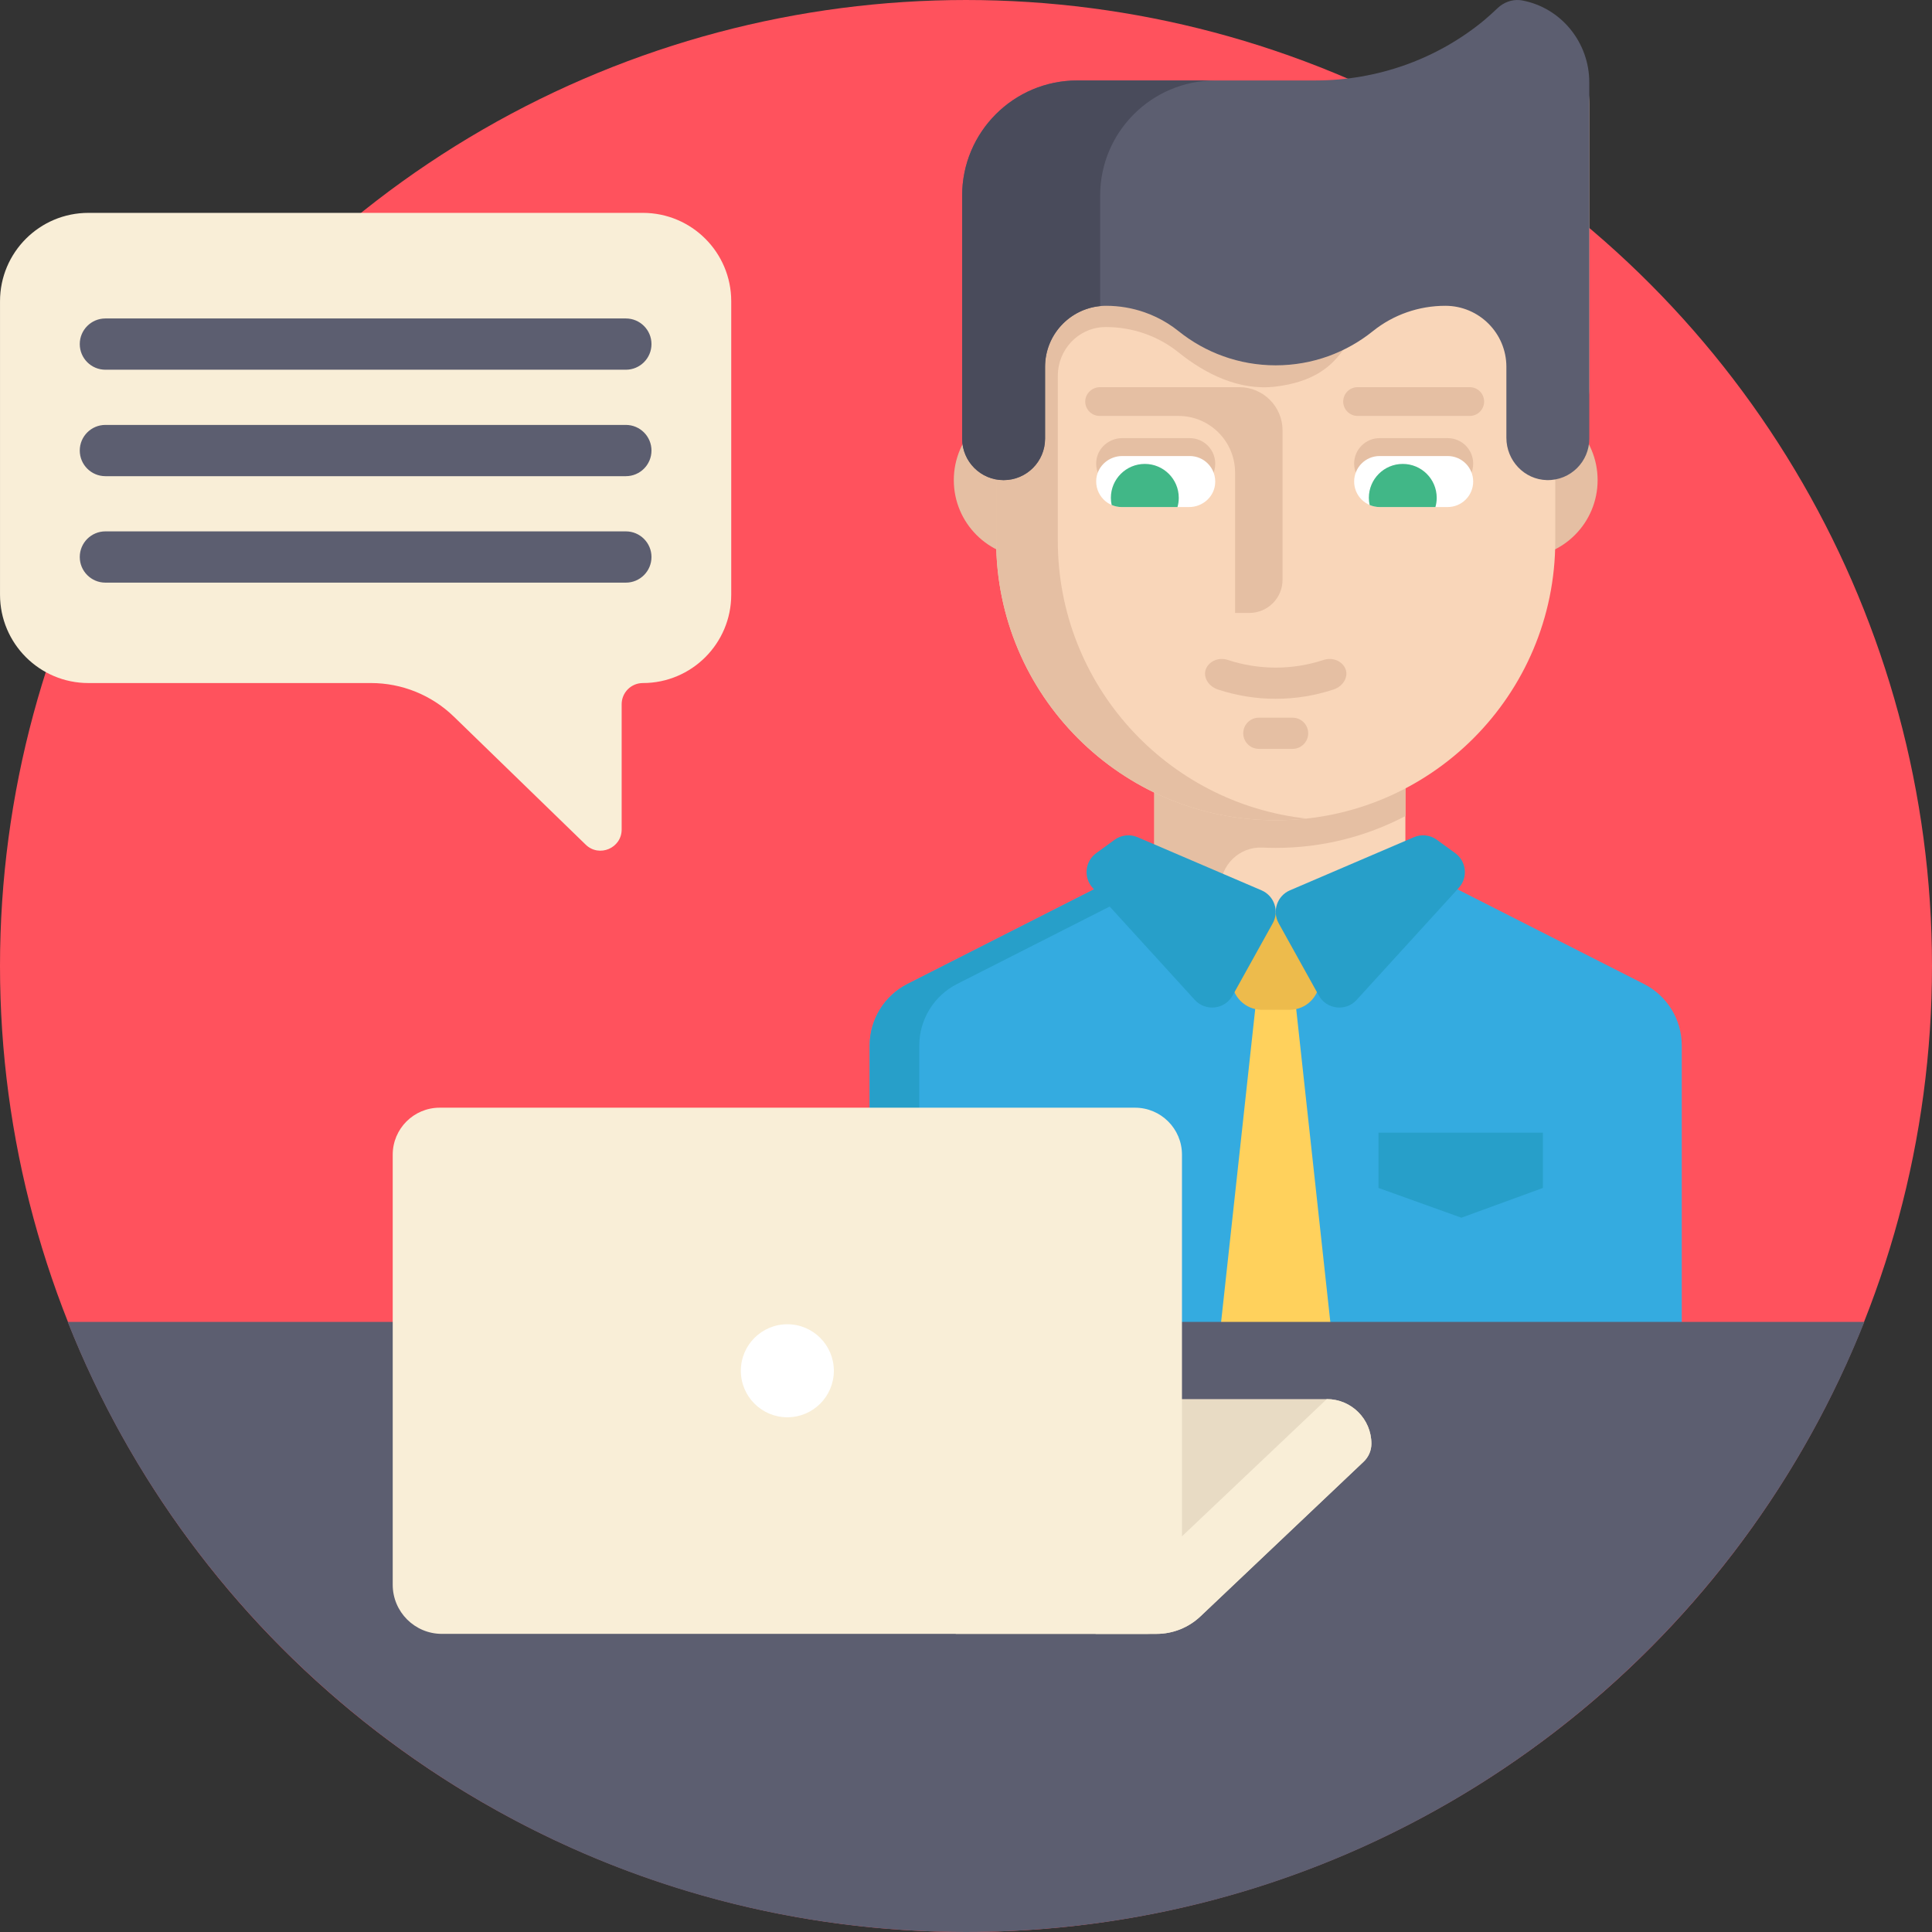 <?xml version="1.0" encoding="iso-8859-1"?>
<!-- Generator: Adobe Illustrator 19.0.0, SVG Export Plug-In . SVG Version: 6.00 Build 0)  -->
<svg version="1.1" id="Capa_1" xmlns="http://www.w3.org/2000/svg" xmlns:xlink="http://www.w3.org/1999/xlink" x="0px" y="0px"
	 viewBox="0 0 512.001 512.001" style="enable-background:new 0 0 512.001 512.001;" xml:space="preserve">
<rect x="0" y="0" width="512.001" height="512.001" fill="#333333" stroke="none"/>
<circle style="fill:#FF525D;" cx="256" cy="256.001" r="256"/>
<path style="fill:#34ABE0;" d="M445.688,277.093v99.003c-1.708,5.17-3.554-7.121-5.551-2.09c-2.862,7.201-6.001-15.336-9.428-8.435
	H230.476v-88.479c0-6.901,3.878-13.214,10.017-16.33l50.177-25.458l47.407-6.081l6.566,0.842h0.011l40.841,5.239l50.166,25.458
	C441.811,263.88,445.688,270.193,445.688,277.093z"/>
<path style="fill:#279FC9;" d="M344.647,230.071l-40.837,5.232l-50.167,25.459c-6.149,3.121-10.025,9.431-10.025,16.332v88.476
	h-13.147v-88.476c0-6.9,3.877-13.211,10.025-16.332l50.167-25.459l47.413-6.074L344.647,230.071z"/>
<rect x="305.894" y="199.273" style="fill:#F9D6B9;" width="66.55" height="42.786"/>
<g>
	<circle style="fill:#E5BFA3;" cx="273.335" cy="127.238" r="20.566"/>
	<circle style="fill:#E5BFA3;" cx="402.819" cy="127.238" r="20.566"/>
	<path style="fill:#E5BFA3;" d="M323.445,199.274L323.445,199.274l-17.545-0.001v0.001H305.9v18.093h0.001v17.902h17.545l0,0
		c0-6.06,5.048-10.935,11.102-10.65c1.17,0.055,2.348,0.083,3.531,0.083c12.403,0,24.095-3.05,34.369-8.437v-16.993h-49.002V199.274
		z"/>
</g>
<path style="fill:#F9D6B9;" d="M412.165,33.151H263.994v110.143c0,40.916,33.169,74.085,74.085,74.085l0,0
	c40.916,0,74.085-33.169,74.085-74.085V33.151z"/>
<path style="fill:#E5BFA3;" d="M403.422,5.755c-0.225-0.043-0.452-0.073-0.68-0.093c-2.145-0.189-4.26,0.616-5.827,2.094
	c-1.121,1.056-2.556,2.382-3.531,3.19c-12.504,10.357-28.361,16.01-44.748,16.01h-63.144c-6.925,0-13.307,2.31-18.427,6.196h-3.072
	v2.668c-5.565,5.528-9.012,13.183-9.012,21.647v45.385c0,5.397,3.887,9.878,9.012,10.807v29.635
	c0,40.916,33.169,74.085,74.085,74.085l0,0c2.762,0,5.486-0.156,8.169-0.45c-37.072-4.067-65.916-35.481-65.916-73.635V99.579
	c0-6.837,5.321-12.622,12.152-12.892c0.215-0.008,0.432-0.013,0.648-0.013l0,0c6.972,0,13.756,2.341,19.189,6.71
	c7.049,5.671,16.08,10.251,25.759,9.064c19.278-2.366,18.71-15.1,25.759-20.77c5.432-4.37,12.217-6.71,19.189-6.71h0.301
	c8.911,0,15.868-3.328,15.881,5.584c0.009,5.999,4.736,33.374,10.734,33.509c3.131,0.07,5.978-1.17,8.02-3.216
	c1.987-1.987,3.215-4.732,3.215-7.768V27.456C421.178,16.918,413.775,7.716,403.422,5.755z"/>
<path style="fill:#5C5E70;" d="M421.178,21.82v94.428c0,3.035-1.228,5.78-3.215,7.768c-2.044,2.047-4.89,3.286-8.02,3.215
	c-6.006-0.135-10.735-5.198-10.735-11.204V97.221c0-4.47-1.811-8.512-4.741-11.442c-2.93-2.93-6.972-4.741-11.441-4.741
	c-6.972,0-13.755,2.341-19.19,6.712c-7.047,5.668-16.005,9.063-25.76,9.063c-9.751,0-18.709-3.396-25.756-9.063
	c-0.932-0.751-1.905-1.439-2.911-2.066c-0.011-0.011-0.026-0.019-0.038-0.026c-1.915-1.194-3.952-2.164-6.07-2.904
	c-3.249-1.131-6.686-1.717-10.171-1.717c-8.936,0-16.181,7.245-16.181,16.181v19.032c0,3.031-1.228,5.78-3.219,7.768
	c-1.987,1.987-4.732,3.215-7.768,3.215c-6.066,0-10.983-4.916-10.983-10.987V51.832c0-16.85,13.661-30.511,30.511-30.511h63.144
	c16.388,0,32.242-5.653,44.747-16.009c0.977-0.808,2.412-2.134,3.531-3.189c1.57-1.48,3.684-2.284,5.829-2.096
	c0.226,0.019,0.455,0.049,0.68,0.094C413.775,2.082,421.178,11.285,421.178,21.82z"/>
<path style="fill:#494B5B;" d="M322.064,21.326c-16.844,0-30.511,13.657-30.511,30.511v29.278
	c-8.192,0.794-14.597,7.701-14.597,16.102v19.038c0,3.03-1.233,5.778-3.218,7.764c-1.996,1.985-4.733,3.218-7.774,3.218
	c-6.06,0-10.982-4.921-10.982-10.992V51.837c0-16.854,13.667-30.511,30.511-30.511C285.493,21.326,322.064,21.326,322.064,21.326z"
	/>
<path style="fill:#E5BFA3;" d="M321.999,123.711c-0.413,3.415-3.426,5.921-6.866,5.921h-17.874c-1.867,0-3.557-0.755-4.781-1.979
	c-1.401-1.405-2.194-3.425-1.929-5.622c0.413-3.415,3.426-5.921,6.866-5.921h17.874c1.867,0,3.557,0.755,4.781,1.979
	C321.473,119.495,322.265,121.515,321.999,123.711z"/>
<path style="fill:#FFFFFF;" d="M321.999,128.449c-0.418,3.417-3.427,5.925-6.865,5.925h-17.878c-0.94,0-1.839-0.188-2.654-0.554
	c-0.805-0.334-1.515-0.825-2.121-1.432c-1.4-1.4-2.194-3.417-1.933-5.622c0.418-3.406,3.427-5.914,6.865-5.914h17.878
	c1.86,0,3.553,0.752,4.775,1.975C321.477,124.238,322.261,126.255,321.999,128.449z"/>
<path style="fill:#E5BFA3;" d="M383.65,116.11h-18.029c-3.733,0-6.76,3.027-6.76,6.76l0,0c0,3.733,3.027,6.76,6.76,6.76h18.029
	c3.733,0,6.76-3.027,6.76-6.76l0,0C390.411,119.137,387.384,116.11,383.65,116.11z"/>
<path style="fill:#FFFFFF;" d="M390.409,127.613c0,3.73-3.03,6.76-6.76,6.76h-18.024c-0.94,0-1.839-0.199-2.654-0.543
	c-0.805-0.345-1.526-0.836-2.132-1.442c-1.223-1.223-1.975-2.915-1.975-4.775c0-3.741,3.02-6.76,6.76-6.76h18.024
	c1.86,0,3.553,0.752,4.775,1.975C389.646,124.05,390.409,125.743,390.409,127.613z"/>
<path style="fill:#E5BFA3;" d="M389.499,102.604h-29.724c-2.104,0-3.811,1.706-3.811,3.811l0,0c0,2.104,1.706,3.811,3.811,3.811
	h29.724c2.104,0,3.811-1.706,3.811-3.811l0,0C393.308,104.31,391.603,102.604,389.499,102.604z"/>
<g>
	<path style="fill:#41B787;" d="M380.743,131.929c0,0.846-0.115,1.672-0.345,2.445h-14.775c-0.94,0-1.839-0.199-2.654-0.543
		c-0.136-0.616-0.209-1.243-0.209-1.902c0-4.963,4.023-8.986,8.986-8.986C376.721,122.943,380.743,126.965,380.743,131.929z"/>
	<path style="fill:#41B787;" d="M312.386,131.929c0,0.846-0.115,1.672-0.345,2.445h-14.785c-0.94,0-1.839-0.188-2.654-0.554
		c-0.136-0.606-0.209-1.243-0.209-1.891c0-4.963,4.033-8.986,8.997-8.986S312.386,126.965,312.386,131.929z"/>
</g>
<g>
	<path style="fill:#E5BFA3;" d="M291.538,102.604c-2.098,0-3.897,1.642-3.936,3.74c-0.039,2.137,1.681,3.882,3.81,3.882h20.883
		c8.291,0,15.013,6.722,15.013,15.013v37.196h3.784c4.86,0,8.8-3.939,8.8-8.8v-39.566c0-6.332-5.134-11.465-11.465-11.465
		L291.538,102.604L291.538,102.604z"/>
	<path style="fill:#E5BFA3;" d="M350.788,174.886c-8.253,2.719-17.167,2.719-25.418,0c-2.205-0.719-4.725,0.142-5.706,2.207l0,0
		c-0.98,2.056,0.373,4.74,3.12,5.642c9.932,3.272,20.659,3.273,30.59,0c2.747-0.903,4.1-3.586,3.12-5.642l0,0
		C355.513,175.028,352.994,174.167,350.788,174.886z"/>
	<path style="fill:#E5BFA3;" d="M342.555,190.195h-8.95c-2.282,0-4.132,1.849-4.132,4.132l0,0c0,2.282,1.849,4.132,4.132,4.132h8.95
		c2.282,0,4.132-1.849,4.132-4.132l0,0C346.686,192.046,344.836,190.195,342.555,190.195z"/>
</g>
<polygon style="fill:#FFD15C;" points="354.21,365.569 321.949,365.569 332.913,264.977 343.242,264.977 "/>
<path style="fill:#EDBB4C;" d="M341.771,267.605h-7.382c-4.393,0-7.953-3.561-7.953-7.953v-9.636c0-4.393,3.561-7.953,7.953-7.953
	h7.382c4.393,0,7.953,3.561,7.953,7.953v9.636C349.724,264.046,346.163,267.605,341.771,267.605z"/>
<g>
	<path style="fill:#279FC9;" d="M301.471,221.87l32.84,14.075c3.384,1.45,4.773,5.51,2.984,8.729l-10.635,19.144
		c-2.064,3.714-7.162,4.308-10.024,1.169l-27.065-29.683c-2.495-2.737-2.058-7.034,0.937-9.213l4.86-3.534
		C297.14,221.267,299.459,221.007,301.471,221.87z"/>
	<path style="fill:#279FC9;" d="M374.687,221.87l-32.84,14.075c-3.384,1.45-4.773,5.51-2.984,8.729l10.635,19.144
		c2.064,3.714,7.162,4.308,10.024,1.169l27.065-29.683c2.495-2.737,2.058-7.034-0.937-9.213l-4.86-3.534
		C379.019,221.267,376.701,221.007,374.687,221.87z"/>
	<polygon style="fill:#279FC9;" points="408.883,314.82 387.285,322.708 365.311,314.82 365.311,300.172 408.883,300.172 	"/>
	<polygon style="fill:#279FC9;" points="310.848,314.82 289.25,322.708 267.277,314.82 267.277,300.172 310.848,300.172 	"/>
</g>
<path style="fill:#F9EED7;" d="M364.559,350.922h-23.099c-1.556,0-2.817,1.261-2.817,2.817l0,0c0,1.556,1.261,2.817,2.817,2.817
	h23.099c1.556,0,2.817-1.261,2.817-2.817l0,0C367.376,352.183,366.115,350.922,364.559,350.922z"/>
<path style="fill:#5C5E70;" d="M494.073,350.323c-0.355,0.899-0.721,1.797-1.087,2.696c-2.299,5.59-4.775,11.076-7.45,16.457
	c-35.15,70.98-102.264,123.329-182.533,138.219c-15.235,2.832-30.939,4.305-47,4.305c-37.219,0-72.589-7.941-104.49-22.225
	c-52.882-23.677-96.266-64.752-122.859-115.963c-1.358-2.633-2.685-5.287-3.96-7.973c-2.414-5.078-4.671-10.261-6.75-15.517
	L494.073,350.323L494.073,350.323z"/>
<path style="fill:#E8DBC4;" d="M363.437,382.606c0,1.793-0.745,3.51-2.045,4.747l-43.256,40.996
	c-3.144,2.98-7.31,4.647-11.641,4.647h-53.218l13.459-47.573l-13.459-14.645h98.329c3.271,0,6.224,1.326,8.358,3.46
	C362.111,376.381,363.437,379.336,363.437,382.606z"/>
<path style="fill:#F9EED7;" d="M300.78,293.55H116.529c-6.88,0-12.455,5.577-12.455,12.456v113.962
	c0,7.193,5.832,13.025,13.025,13.025h186.874c5.117,0,9.264-4.148,9.264-9.264V306.005
	C313.235,299.127,307.658,293.55,300.78,293.55z"/>
<circle style="fill:#FFFFFF;" cx="208.656" cy="363.27" r="12.325"/>
<g>
	<path style="fill:#F9EED7;" d="M363.437,382.606c0,1.793-0.745,3.51-2.045,4.747l-43.256,40.996
		c-3.144,2.98-7.31,4.647-11.641,4.647H290.36l-1.945-6.465l19.936-14.759l43.256-40.996c3.271,0,6.224,1.326,8.358,3.46
		C362.111,376.381,363.437,379.336,363.437,382.606z"/>
	<path style="fill:#F9EED7;" d="M23.425,56.413h146.938c12.935,0,23.421,10.486,23.421,23.421v77.76
		c0,12.935-10.486,23.421-23.421,23.421l0,0c-3.101,0-5.616,2.514-5.616,5.616v33.186c0,4.963-5.967,7.487-9.528,4.029
		l-34.936-33.923c-5.884-5.712-13.761-8.908-21.962-8.908H23.425c-12.935,0-23.421-10.486-23.421-23.421v-77.76
		C0.004,66.898,10.49,56.413,23.425,56.413z"/>
</g>
<g>
	<path style="fill:#5C5E70;" d="M165.857,97.98H27.931c-3.751,0-6.792-3.041-6.792-6.792l0,0c0-3.751,3.041-6.792,6.792-6.792
		h137.927c3.751,0,6.792,3.041,6.792,6.792l0,0C172.649,94.939,169.608,97.98,165.857,97.98z"/>
	<path style="fill:#5C5E70;" d="M165.857,126.192H27.931c-3.751,0-6.792-3.041-6.792-6.792l0,0c0-3.751,3.041-6.792,6.792-6.792
		h137.927c3.751,0,6.792,3.041,6.792,6.792l0,0C172.649,123.152,169.608,126.192,165.857,126.192z"/>
	<path style="fill:#5C5E70;" d="M165.857,154.404H27.931c-3.751,0-6.792-3.041-6.792-6.792l0,0c0-3.751,3.041-6.792,6.792-6.792
		h137.927c3.751,0,6.792,3.041,6.792,6.792l0,0C172.649,151.364,169.608,154.404,165.857,154.404z"/>
</g>
<g>
</g>
<g>
</g>
<g>
</g>
<g>
</g>
<g>
</g>
<g>
</g>
<g>
</g>
<g>
</g>
<g>
</g>
<g>
</g>
<g>
</g>
<g>
</g>
<g>
</g>
<g>
</g>
<g>
</g>
</svg>
